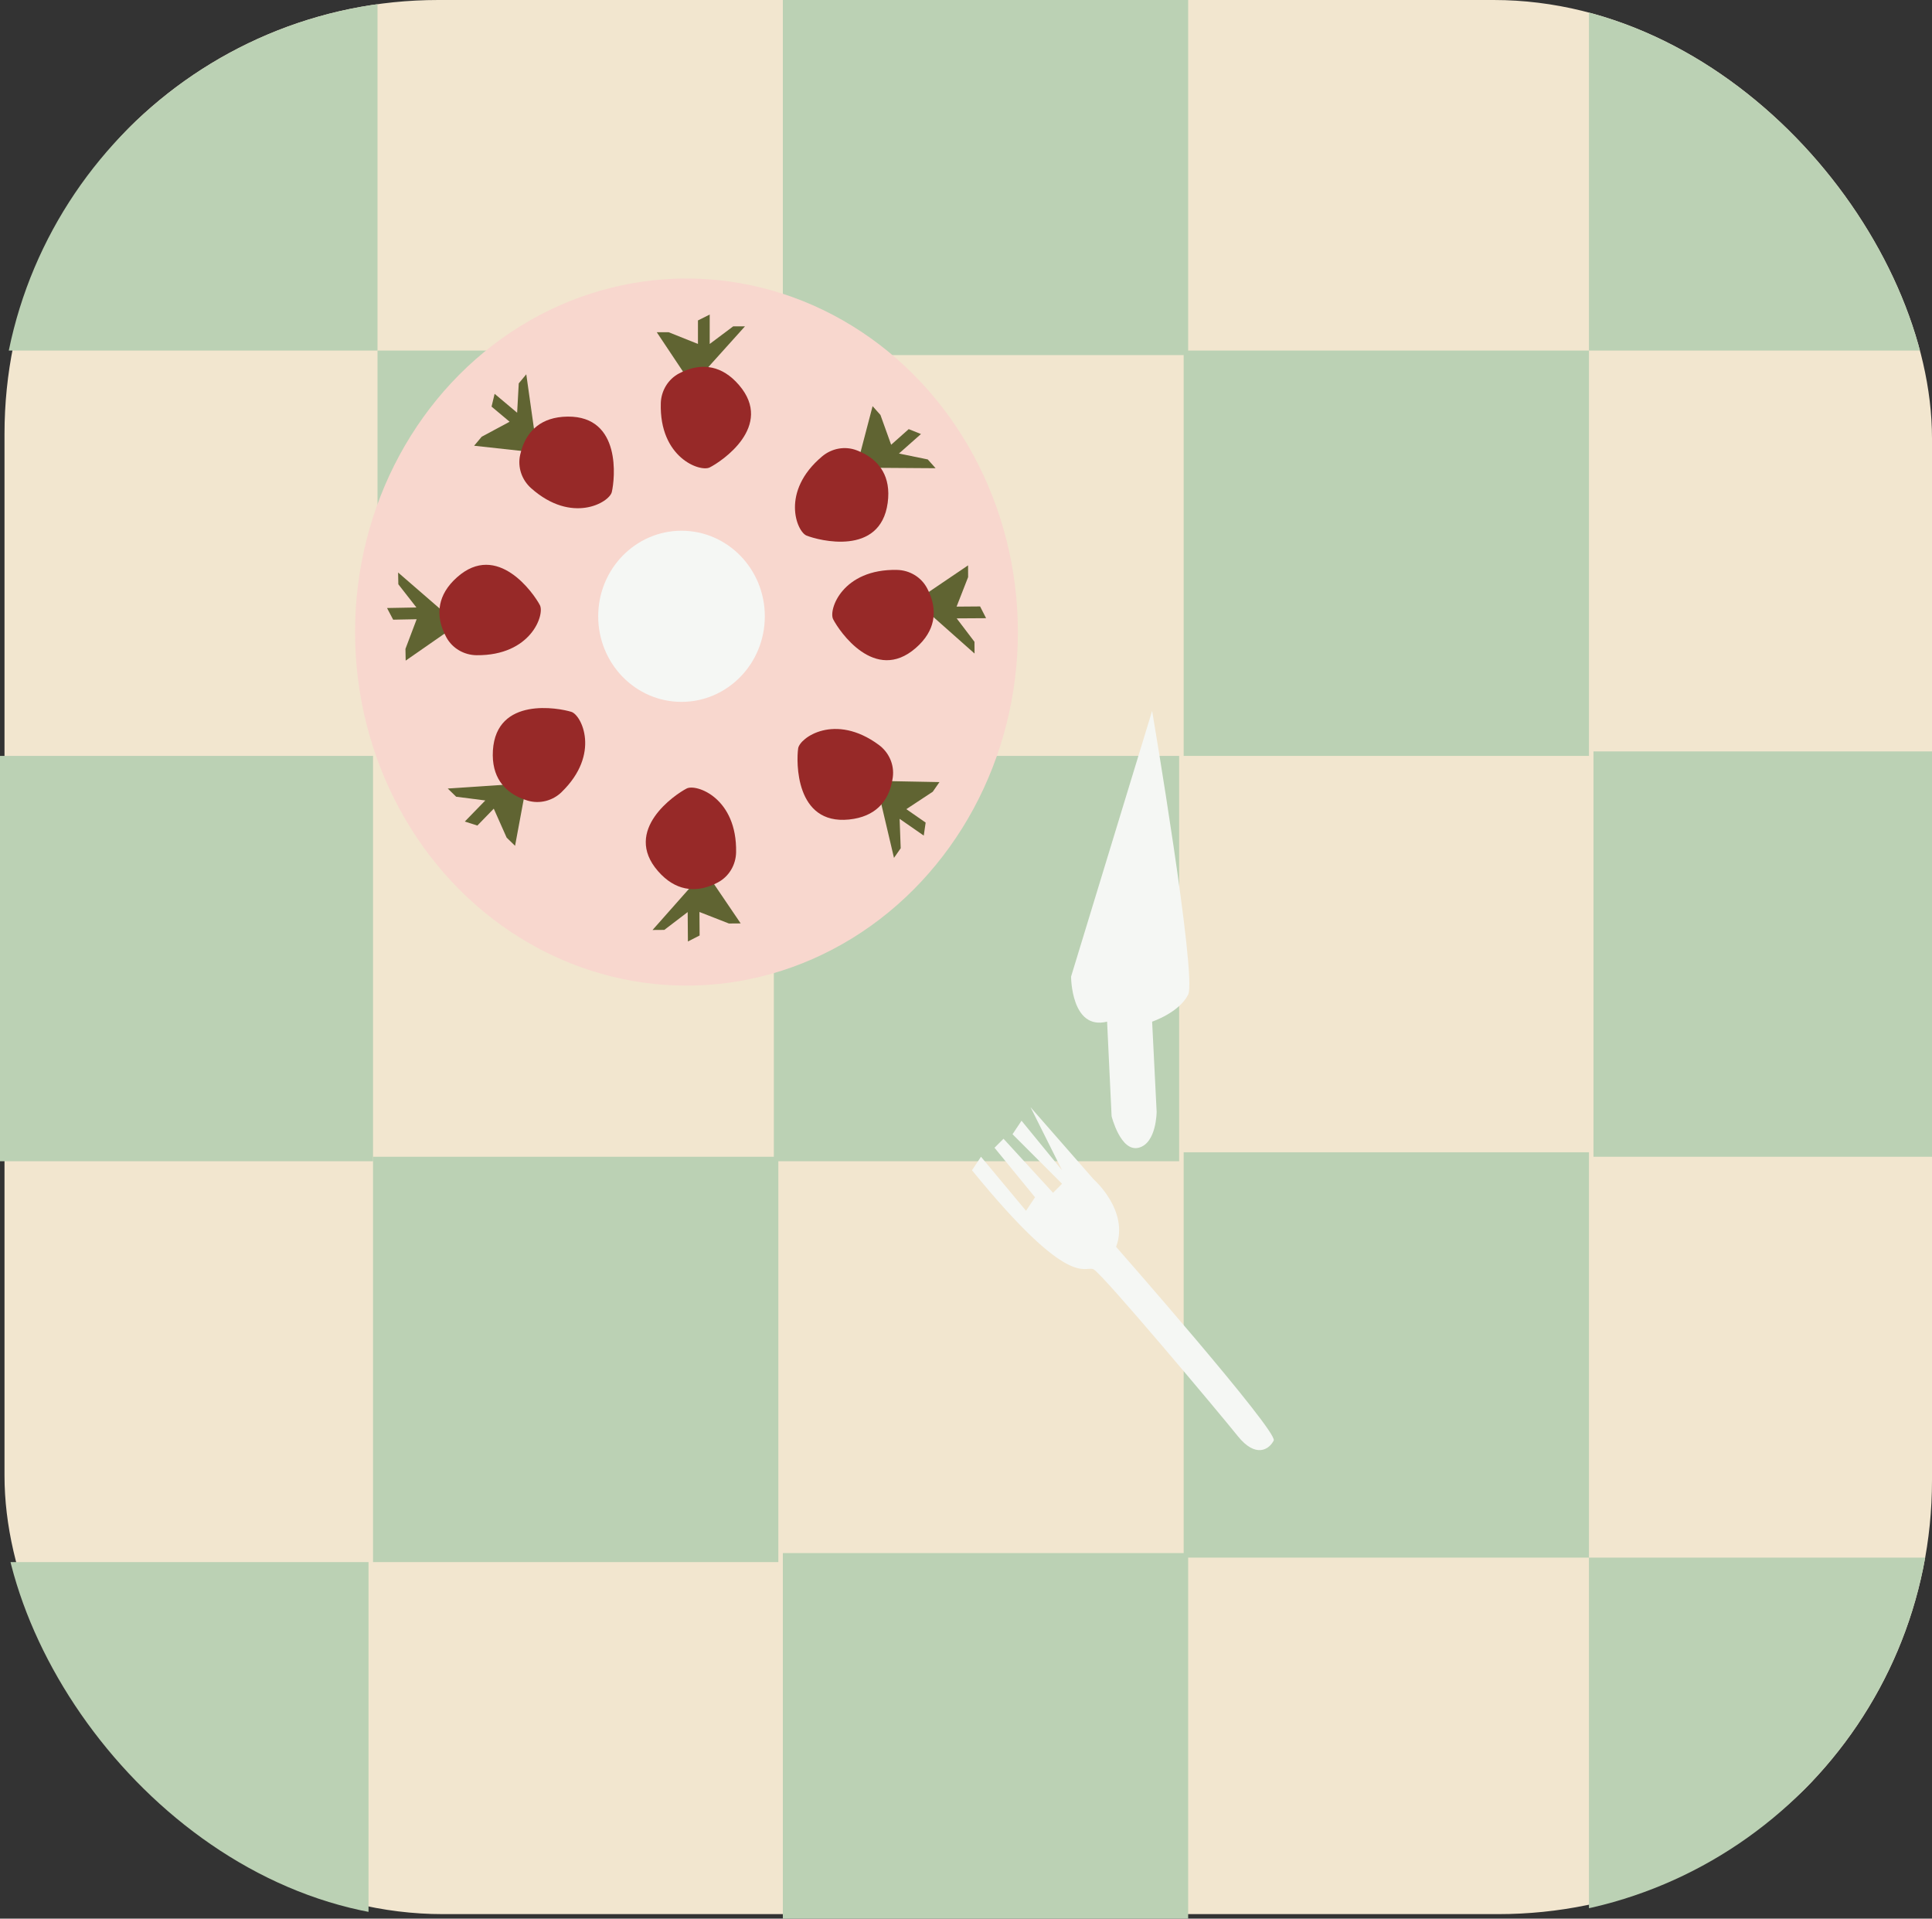 <?xml version="1.0" encoding="UTF-8"?>
<svg id="uuid-0dc0da7c-5362-4cd9-a475-63cc8d3349dc" data-name="Layer 2" xmlns="http://www.w3.org/2000/svg" xmlns:xlink="http://www.w3.org/1999/xlink" viewBox="0 0 429 426">
  <rect x="0" y="0" width="429" height="426" fill="#333333" stroke="none"/>
  <defs>
    <style>
      .uuid-d221b778-2536-4b0b-b59f-da72fb25d645 {
        fill: #f5f7f4;
      }

      .uuid-d221b778-2536-4b0b-b59f-da72fb25d645, .uuid-c9a779d2-1691-46d1-b741-4d5b8a9046b0, .uuid-d01b299a-7ec3-4139-910b-e402933e70c9, .uuid-a5e32622-1776-499c-ba24-18e4d3f4ef60, .uuid-56ad6110-c7a0-48f9-a645-7900e3adb054, .uuid-9a77aa62-8465-4a0c-8381-0782b991231c, .uuid-921d7f1b-a328-4579-889b-dee5670cdb4f {
        stroke-width: 0px;
      }

      .uuid-c9a779d2-1691-46d1-b741-4d5b8a9046b0 {
        fill: #606432;
      }

      .uuid-d01b299a-7ec3-4139-910b-e402933e70c9 {
        fill: none;
      }

      .uuid-a5e32622-1776-499c-ba24-18e4d3f4ef60 {
        fill: #972928;
      }

      .uuid-56ad6110-c7a0-48f9-a645-7900e3adb054 {
        fill: #f2e6cf;
      }

      .uuid-9a77aa62-8465-4a0c-8381-0782b991231c {
        fill: #f8d7ce;
      }

      .uuid-5c056cae-ad90-460b-8d22-42f8b4bf072a {
        clip-path: url(#uuid-cf9fd2ca-cbf8-4ee2-9392-0af70c60a01f);
      }

      .uuid-921d7f1b-a328-4579-889b-dee5670cdb4f {
        fill: #bbd1b4;
      }
    </style>
    <clipPath id="uuid-cf9fd2ca-cbf8-4ee2-9392-0af70c60a01f">
      <rect class="uuid-d01b299a-7ec3-4139-910b-e402933e70c9" width="429" height="426" rx="97.34" ry="97.34"/>
    </clipPath>
  </defs>
  <g id="uuid-04510140-2f5a-4e69-b820-cb677ed61674" data-name="Layer 9">
    <g class="uuid-5c056cae-ad90-460b-8d22-42f8b4bf072a">
      <rect class="uuid-56ad6110-c7a0-48f9-a645-7900e3adb054" x="1" y="-1" width="429" height="426" rx="97.34" ry="97.34"/>
      <g>
        <rect class="uuid-921d7f1b-a328-4579-889b-dee5670cdb4f" x="-6.17" y="-12.16" width="90" height="90"/>
        <rect class="uuid-921d7f1b-a328-4579-889b-dee5670cdb4f" x="83.83" y="77.84" width="90" height="90"/>
        <rect class="uuid-921d7f1b-a328-4579-889b-dee5670cdb4f" x="-7.17" y="167.84" width="90" height="90"/>
        <rect class="uuid-921d7f1b-a328-4579-889b-dee5670cdb4f" x="82.83" y="256.84" width="90" height="90"/>
        <rect class="uuid-921d7f1b-a328-4579-889b-dee5670cdb4f" x="-8.17" y="346.84" width="90" height="90"/>
        <rect class="uuid-921d7f1b-a328-4579-889b-dee5670cdb4f" x="171.83" y="167.84" width="90" height="90"/>
        <rect class="uuid-921d7f1b-a328-4579-889b-dee5670cdb4f" x="173.83" y="-11.16" width="90" height="90"/>
        <rect class="uuid-921d7f1b-a328-4579-889b-dee5670cdb4f" x="262.83" y="77.84" width="90" height="90"/>
        <rect class="uuid-921d7f1b-a328-4579-889b-dee5670cdb4f" x="352.83" y="-12.16" width="90" height="90"/>
        <rect class="uuid-921d7f1b-a328-4579-889b-dee5670cdb4f" x="353.83" y="166.84" width="90" height="90"/>
        <rect class="uuid-921d7f1b-a328-4579-889b-dee5670cdb4f" x="262.83" y="255.84" width="90" height="90"/>
        <rect class="uuid-921d7f1b-a328-4579-889b-dee5670cdb4f" x="173.83" y="344.84" width="90" height="90"/>
        <rect class="uuid-921d7f1b-a328-4579-889b-dee5670cdb4f" x="352.83" y="345.84" width="90" height="90"/>
      </g>
    </g>
    <g>
      <ellipse class="uuid-9a77aa62-8465-4a0c-8381-0782b991231c" cx="152.43" cy="140.34" rx="73.59" ry="78.5"/>
      <g>
        <polygon class="uuid-c9a779d2-1691-46d1-b741-4d5b8a9046b0" points="145.83 73.76 153.67 85.52 165.42 72.46 162.81 72.46 157.59 76.37 157.59 69.84 154.98 71.15 154.98 76.37 148.45 73.76 145.83 73.76"/>
        <path class="uuid-a5e32622-1776-499c-ba24-18e4d3f4ef60" d="M146.73,89.53c.08-2.79,1.63-5.35,4.1-6.64.57-.3,1.2-.58,1.86-.81,3.26-1.14,7.51-1.14,11.42,3.43,7.84,9.14-3.92,16.98-6.53,18.28-2.12,1.06-11.2-2.15-10.85-14.26Z"/>
      </g>
      <g>
        <polygon class="uuid-c9a779d2-1691-46d1-b741-4d5b8a9046b0" points="214.96 125.53 203.26 133.45 216.4 145.11 216.38 142.5 212.43 137.3 218.96 137.26 217.63 134.65 212.41 134.69 214.97 128.14 214.96 125.53"/>
        <path class="uuid-a5e32622-1776-499c-ba24-18e4d3f4ef60" d="M199.19,126.54c2.79.06,5.36,1.59,6.67,4.06.3.57.59,1.19.82,1.85,1.16,3.26,1.19,7.5-3.35,11.44-9.09,7.9-17.01-3.8-18.33-6.4-1.08-2.11,2.07-11.21,14.19-10.95Z"/>
      </g>
      <g>
        <polygon class="uuid-c9a779d2-1691-46d1-b741-4d5b8a9046b0" points="164.47 205.03 156.54 193.34 144.9 206.49 147.51 206.47 152.7 202.51 152.75 209.04 155.35 207.71 155.31 202.49 161.86 205.05 164.47 205.03"/>
        <path class="uuid-a5e32622-1776-499c-ba24-18e4d3f4ef60" d="M163.45,189.26c-.06,2.79-1.58,5.36-4.05,6.67-.57.3-1.19.59-1.85.82-3.25,1.17-7.5,1.2-11.45-3.34-7.91-9.08,3.78-17.01,6.38-18.34,2.11-1.08,11.21,2.06,10.97,14.18Z"/>
      </g>
      <g>
        <polygon class="uuid-c9a779d2-1691-46d1-b741-4d5b8a9046b0" points="90.08 146.68 101.68 138.62 88.4 127.12 88.45 129.73 92.47 134.88 85.94 135 87.3 137.59 92.52 137.49 90.03 144.07 90.08 146.68"/>
        <path class="uuid-a5e32622-1776-499c-ba24-18e4d3f4ef60" d="M105.83,145.48c-2.79-.03-5.38-1.52-6.72-3.98-.31-.57-.6-1.18-.84-1.84-1.2-3.24-1.28-7.48,3.21-11.48,8.99-8.01,17.05,3.6,18.4,6.18,1.1,2.1-1.94,11.23-14.06,11.12Z"/>
      </g>
      <g>
        <polygon class="uuid-c9a779d2-1691-46d1-b741-4d5b8a9046b0" points="114.37 187.8 116.95 173.91 99.42 175.08 101.29 176.9 107.76 177.73 103.21 182.41 106 183.3 109.64 179.55 112.5 185.98 114.37 187.8"/>
        <path class="uuid-a5e32622-1776-499c-ba24-18e4d3f4ef60" d="M124.72,175.86c-2,1.95-4.9,2.7-7.57,1.9-.62-.19-1.26-.42-1.9-.72-3.13-1.46-6.17-4.42-5.8-10.42.76-12.02,14.64-9.44,17.43-8.56,2.26.72,6.53,9.35-2.16,17.79Z"/>
      </g>
      <g>
        <polygon class="uuid-c9a779d2-1691-46d1-b741-4d5b8a9046b0" points="105.28 98.97 119.32 100.51 116.86 83.11 115.19 85.12 114.83 91.64 109.83 87.44 109.15 90.28 113.16 93.64 106.96 96.97 105.28 98.97"/>
        <path class="uuid-a5e32622-1776-499c-ba24-18e4d3f4ef60" d="M117.95,108.41c-2.09-1.85-3.06-4.68-2.45-7.41.14-.63.33-1.29.57-1.95,1.22-3.23,3.95-6.48,9.96-6.55,12.04-.13,10.5,13.91,9.82,16.75-.55,2.31-8.84,7.2-17.9-.84Z"/>
      </g>
      <g>
        <polygon class="uuid-c9a779d2-1691-46d1-b741-4d5b8a9046b0" points="193.76 90.18 190.18 103.84 207.75 103.96 206.01 102.01 199.61 100.7 204.5 96.37 201.78 95.28 197.88 98.75 195.5 92.13 193.76 90.18"/>
        <path class="uuid-a5e32622-1776-499c-ba24-18e4d3f4ef60" d="M182.56,101.33c2.14-1.8,5.08-2.34,7.69-1.34.6.23,1.23.51,1.84.85,3.02,1.68,5.83,4.86,5.02,10.82-1.63,11.93-15.3,8.34-18.01,7.26-2.2-.88-5.83-9.8,3.46-17.59Z"/>
      </g>
      <g>
        <polygon class="uuid-c9a779d2-1691-46d1-b741-4d5b8a9046b0" points="208.61 173.65 194.48 173.38 198.51 190.48 200 188.34 199.76 181.81 205.12 185.53 205.54 182.64 201.25 179.66 207.12 175.79 208.61 173.65"/>
        <path class="uuid-a5e32622-1776-499c-ba24-18e4d3f4ef60" d="M195.14,165.39c2.25,1.66,3.47,4.39,3.11,7.16-.08.64-.21,1.31-.4,1.99-.93,3.33-3.35,6.81-9.33,7.42-11.98,1.22-11.71-12.9-11.29-15.79.34-2.35,8.15-7.97,17.91-.78Z"/>
      </g>
      <ellipse class="uuid-d221b778-2536-4b0b-b59f-da72fb25d645" cx="151.33" cy="136.84" rx="18.5" ry="19"/>
    </g>
    <path class="uuid-d221b778-2536-4b0b-b59f-da72fb25d645" d="M255.83,157.84l-18,59s0,12,8,10l1,21s2,8,6,7,4-8,4-8l-1-20s6-2,8-6-8-63-8-63Z"/>
    <path class="uuid-d221b778-2536-4b0b-b59f-da72fb25d645" d="M247.83,276.84s36,41,35,43-4,4-8-1-30-36-32-37-5,5-27-22l2-3,10,12,2-3-9-11,2-2,11,12,2-2-11-11,2-3,9,11-7-14,14,16s8,7,5,15Z"/>
  </g>
</svg>